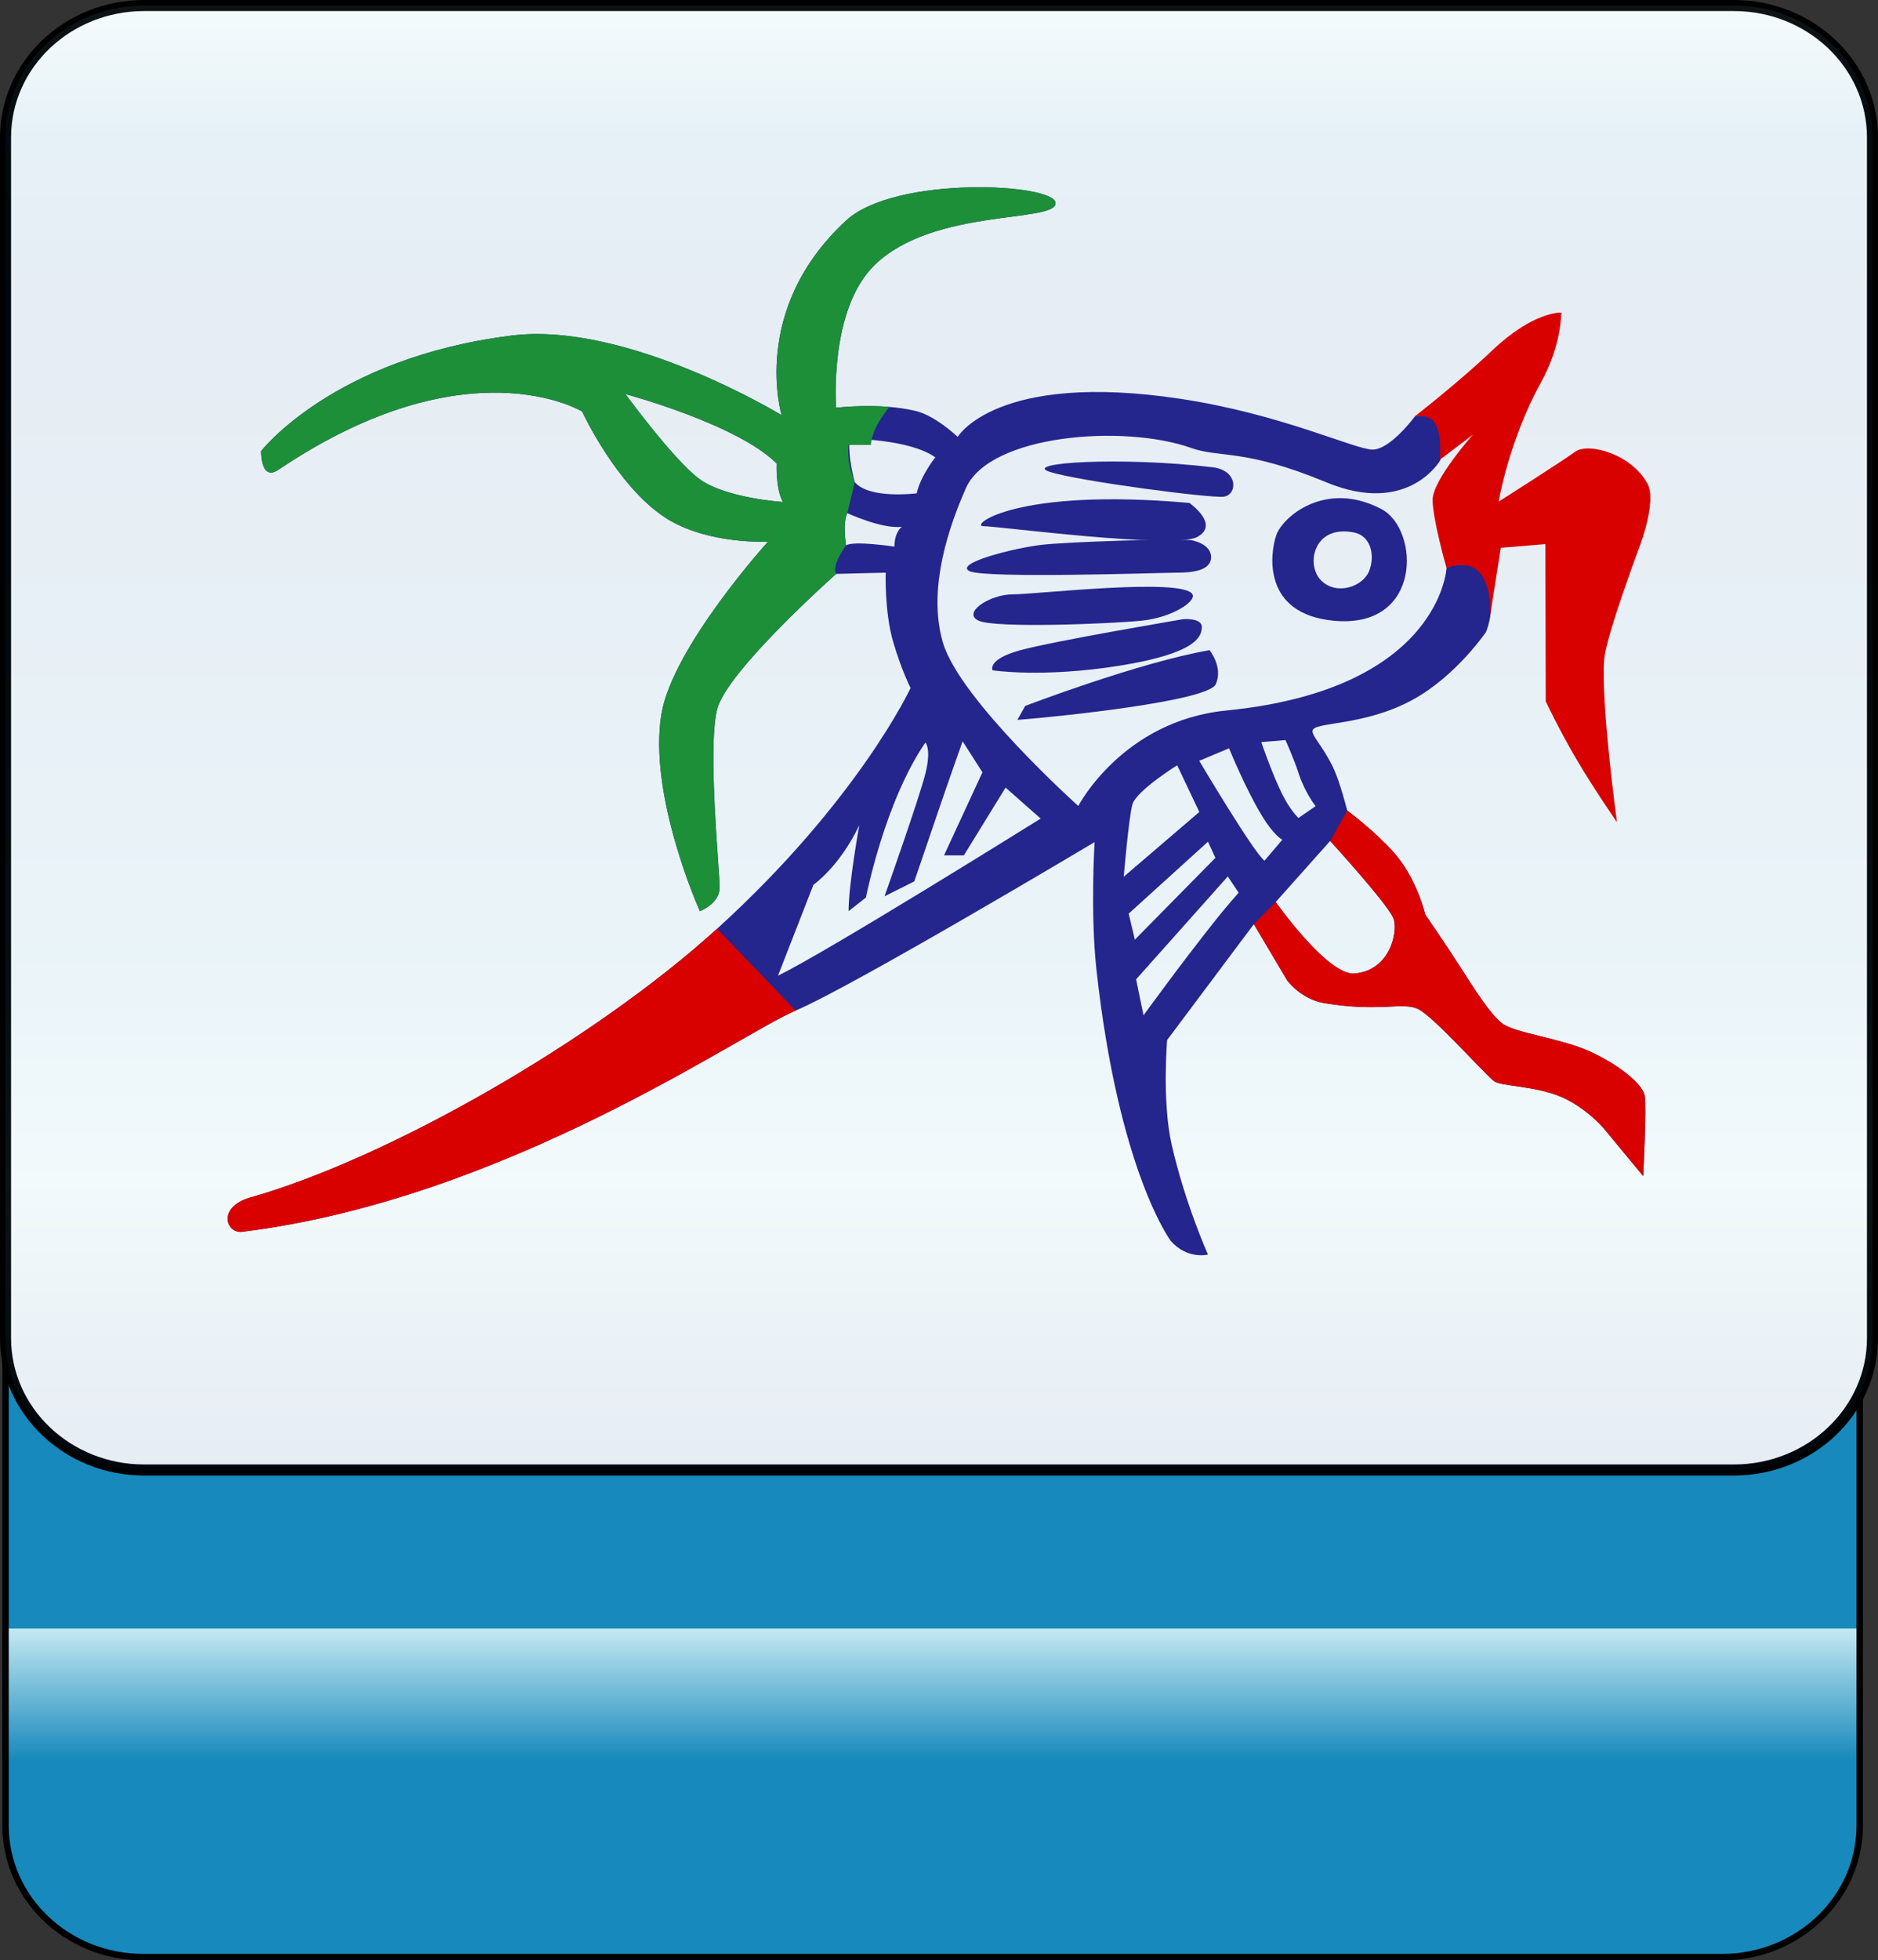 <?xml version="1.0" encoding="utf-8"?>
<!-- Generator: Adobe Illustrator 12.0.0, SVG Export Plug-In . SVG Version: 6.00 Build 51448)  -->
<!DOCTYPE svg PUBLIC "-//W3C//DTD SVG 1.1//EN" "http://www.w3.org/Graphics/SVG/1.1/DTD/svg11.dtd">
<svg  version="1.1"
	 xmlns:x="http://ns.adobe.com/Extensibility/1.0/" xmlns:i="http://ns.adobe.com/AdobeIllustrator/10.0/" xmlns:graph="http://ns.adobe.com/Graphs/1.0/" i:viewOrigin="-0.3208 113.645" i:rulerOrigin="0 0" i:pageBounds="0 113 108 0"
	 xmlns="http://www.w3.org/2000/svg" xmlns:xlink="http://www.w3.org/1999/xlink" xmlns:a="http://ns.adobe.com/AdobeSVGViewerExtensions/3.0/"
	 width="109.1" height="113.832" viewBox="0 0 109.1 113.832" overflow="visible" enable-background="new 0 0 109.1 113.832"
	 xml:space="preserve">
<rect x="0" y="0" width="109.1" height="113.832" fill="#333333" stroke="none"/>
<g id="图层_1" i:layer="yes" i:dimmedPercent="50" i:rgbTrio="#4F008000FFFF">
	<g>
		
			<linearGradient id="XMLID_3_" gradientUnits="userSpaceOnUse" x1="935.434" y1="81.001" x2="1020.227" y2="81.001" gradientTransform="matrix(0 -1 1 0 -26.822 1049.079)">
			<stop  offset="0.135" style="stop-color:#1889BC"/>
			<stop  offset="0.225" style="stop-color:#C4E9F2"/>
			<a:midPointStop  offset="0.135" style="stop-color:#1889BC"/>
			<a:midPointStop  offset="0.5" style="stop-color:#1889BC"/>
			<a:midPointStop  offset="0.225" style="stop-color:#C4E9F2"/>
		</linearGradient>
		<path i:knockout="Off" fill="url(#XMLID_3_)" stroke="#000000" stroke-width="0.374" d="M100.037,28.852
			c4.418,0,8.001,3.42,8.001,7.638v69.518c0,4.218-3.583,7.638-8.001,7.638H8.321c-4.418,0-8-3.42-8-7.638V36.49
			c0-4.218,3.582-7.638,8-7.638H100.037z"/>
		<path i:knockout="Off" fill="#FFFFFF" stroke="#000000" stroke-width="0.641" d="M8.377,85.36c-4.448,0-8.056-3.43-8.056-7.66
			V7.98c0-4.23,3.608-7.659,8.056-7.659h92.348c4.447,0,8.055,3.429,8.055,7.659V77.7c0,4.23-3.607,7.66-8.055,7.66H8.377z"/>
		
			<linearGradient id="XMLID_4_" gradientUnits="userSpaceOnUse" x1="-229.909" y1="-254.262" x2="-144.87" y2="-254.262" gradientTransform="matrix(0 1 -1 0 -199.712 230.23)">
			<stop  offset="0" style="stop-color:#A3DDEA"/>
			<stop  offset="0.09" style="stop-color:#0678B3"/>
			<stop  offset="0.213" style="stop-color:#094C91"/>
			<stop  offset="0.64" style="stop-color:#2890C0"/>
			<stop  offset="0.803" style="stop-color:#82D0E3"/>
			<stop  offset="1" style="stop-color:#09468C"/>
			<a:midPointStop  offset="0" style="stop-color:#A3DDEA"/>
			<a:midPointStop  offset="0.5" style="stop-color:#A3DDEA"/>
			<a:midPointStop  offset="0.09" style="stop-color:#0678B3"/>
			<a:midPointStop  offset="0.5" style="stop-color:#0678B3"/>
			<a:midPointStop  offset="0.213" style="stop-color:#094C91"/>
			<a:midPointStop  offset="0.5" style="stop-color:#094C91"/>
			<a:midPointStop  offset="0.64" style="stop-color:#2890C0"/>
			<a:midPointStop  offset="0.5" style="stop-color:#2890C0"/>
			<a:midPointStop  offset="0.803" style="stop-color:#82D0E3"/>
			<a:midPointStop  offset="0.5" style="stop-color:#82D0E3"/>
			<a:midPointStop  offset="1" style="stop-color:#09468C"/>
		</linearGradient>
		<path i:knockout="Off" opacity="0.1" fill="url(#XMLID_4_)" stroke="#000000" stroke-width="0.641" d="M8.377,85.36
			c-4.448,0-8.056-3.43-8.056-7.66V7.98c0-4.23,3.608-7.659,8.056-7.659h92.348c4.448,0,8.055,3.429,8.055,7.659V77.7
			c0,4.23-3.606,7.66-8.055,7.66H8.377z"/>
		<g>
			<path i:knockout="Off" fill="#24258D" d="M70.266,37.753c0,0,0.811,0.99,0.361,1.98c-0.451,0.989-9.182,1.89-11.521,2.069
				l0.451-0.81C59.557,40.994,66.127,38.473,70.266,37.753z"/>
			<path i:knockout="Off" fill="#24258D" d="M68.737,35.954c0,0,1.08-0.091,1.08,0.45c0,0.539-0.27,1.529-4.77,2.25
				c-4.5,0.72-7.381,0.27-7.381,0.27s-0.359-0.63,1.619-1.17C61.266,37.213,68.737,35.954,68.737,35.954z"/>
			<path i:knockout="Off" fill="#24258D" d="M69.276,34.513c0.221,0.403-1.17,1.35-2.969,1.53c-1.801,0.18-8.461,0.45-9.451,0
				s0.631-1.53,1.98-1.53S68.737,33.523,69.276,34.513z"/>
			<path i:knockout="Off" fill="#24258D" d="M69.186,31.363c0,0,1.17,0.181,1.17,0.99c0,0.811-1.17,0.9-1.979,0.9
				c-0.811,0-11.16,0.359-12.061-0.09c-0.9-0.45,2.609-1.35,4.23-1.53C62.167,31.454,68.106,31.273,69.186,31.363z"/>
			<path i:knockout="Off" fill="#24258D" d="M69.096,29.204c0,0,1.801,1.26,0.451,1.979c-1.352,0.721-11.611-0.63-12.42-0.63
				C56.317,30.553,58.926,28.304,69.096,29.204z"/>
			<path i:knockout="Off" fill="#24258D" d="M70.446,27.133c1.52,0.181,1.441,1.62,0.631,1.71s-8.371-0.9-10.08-1.439
				C59.286,26.863,65.137,26.503,70.446,27.133z"/>
		</g>
		<g>
			<path i:knockout="Off" fill="#24258D" d="M80.256,29.564c-3.24-1.711-5.76,0.449-6.119,1.529c-0.361,1.08-0.807,4.547,3.33,4.95
				C82.651,36.548,82.481,30.738,80.256,29.564z M76.747,33.704c-0.9-0.9-0.449-3.24,1.891-2.79c1.008,0.193,1.26,1.35,0.898,2.25
				C79.176,34.064,77.647,34.603,76.747,33.704z"/>
		</g>
		<g i:knockout="Off">
			<path i:knockout="Off" fill="#24258D" d="M63.696,56.3c1.281,11.646,4.268,15.701,4.332,15.772c0.961,1.08,2.148,0.78,2.148,0.78
				s-1.34-2.986-2.113-6.403c-0.559-2.477-0.262-6.053-0.262-6.053l5.039-6.731l1.943,3.275c0,0,0.789,1.08,2.145,1.308
				c3.215,0.538,4.541-0.083,5.439,0.337c0.9,0.42,3.697,3.588,4.416,4.188c0.365,0.304,2.283,0.27,3.793,0.871
				c1.471,0.588,2.541,1.817,2.541,1.817l2.342,2.831c0,0,0.205-4.02,0.084-4.68c-0.119-0.66-1.5-1.8-3.238-2.58
				c-1.74-0.779-4.369-1.043-5.088-1.644c-0.721-0.601-1.576-1.981-2.379-3.229c-0.969-1.506-2.037-3.047-2.037-3.047
				s-0.486-2.102-1.826-3.605c-1.154-1.295-2.711-2.442-2.711-2.442s-0.412-1.653-0.822-2.508c-0.586-1.22-1.229-1.806-1.193-2.124
				c0.061-0.54,2.992-0.234,5.867-1.826c2.5-1.383,4.213-3.91,4.213-3.91s0.811-1.851-0.236-3.536
				c-0.559-0.899-2.057-0.195-2.057-0.195s-0.326,7.057-12.791,8.292c-6.041,0.599-8.604,5.544-8.604,5.544
				s-6.883-6.172-7.861-9.479c-0.779-2.641-0.047-5.856,1.332-8.977c1.381-3.119,9.168-3.72,13.068-2.34
				c1.723,0.609,3.102,0.021,7.873,2.001c4.77,1.979,6.623-1.286,6.623-1.286s0.186-1.551-0.137-2.184
				c-0.307-0.6-1.348-0.351-1.348-0.351s-1.414,1.921-2.449,1.921s-5.301-2.067-11.184-2.951
				c-10.68-1.605-12.924,2.214-12.924,2.214s-1.273-1.228-2.443-1.507c-2.082-0.5-4.615-0.186-4.615-0.186s-0.449-5.715,2.264-8.318
				c3.43-3.291,10.48-2.409,10.48-3.562c0-1.151-9.309-1.631-12.168,1.009c-5.615,5.184-3.744,11.303-3.744,11.303
				s-8.963-5.468-15.697-4.623c-10.371,1.301-14.543,6.711-14.543,6.711s-0.035,1.783,1.008,1.08
				c11.016-7.416,17.641-3.383,17.641-3.383s1.988,4.307,4.82,6.157c2.43,1.586,5.979,1.402,5.979,1.402s-5.543,6.12-6.191,10.008
				c-0.789,4.73,2.232,11.448,2.232,11.448s1.152-0.433,1.152-1.369c0-0.936-0.721-8.135-0.145-10.367s6.912-7.848,6.912-7.848
				l2.879-0.072c0,0-0.08,2.252,0.43,4.01c0.479,1.645,1.014,2.688,1.014,2.688s-3.033,6.526-11.24,13.979
				c-7.178,6.519-19.084,13.325-27.119,15.608c-1.936,0.551-1.41,2.108-0.465,1.99c15.35-1.908,28.848-11.457,32.145-12.845
				c3.295-1.388,17.369-9.782,17.369-9.782S63.334,52.996,63.696,56.3z M54.336,26.558c0,0-0.863,1.08-1.08,2.088
				c0,0-2.736,0.359-3.6-0.648c0,0-0.432-1.512-0.289-2.52C49.368,25.478,52.825,25.478,54.336,26.558z M40.584,27.781
				c-1.512-1.151-4.248-4.896-4.248-4.896s6.48,1.728,8.785,4.032c0,0-0.072,1.439,0.359,2.232
				C45.481,29.15,42.096,28.933,40.584,27.781z M49.153,31.669c0,0-0.217-1.296,0.072-1.872c0,0,2.016,0.937,3.168,0.792
				c0,0-0.432,0.288-0.432,1.152C51.961,31.742,49.584,31.381,49.153,31.669z M65.569,53.053l4.607-4.176l0.432,0.936l-4.68,4.752
				L65.569,53.053z M66.432,58.957L66,56.869l5.328-5.976l0.629,0.944c0,0-0.688,0.776-1.252,1.483
				C68.645,55.9,66.432,58.957,66.432,58.957z M80.932,53.283c0.318,0.695-0.113,3.06-2.232,3.246
				c-1.572,0.138-4.588-4.151-4.588-4.151l3.162-3.547C77.274,48.831,80.522,52.389,80.932,53.283z M74.676,42.973
				c0,0,0.49,1.079,0.77,1.945c0.348,1.087,0.982,1.892,0.982,1.892l-0.996,0.688c0,0-0.488-0.453-0.963-1.421
				c-0.592-1.207-1.197-2.983-1.197-2.983L74.676,42.973z M71.401,43.453c0,0,0.91,2.246,1.867,3.846
				c0.744,1.248,1.229,1.459,1.229,1.459l-1.039,1.223c-0.648-0.504-3.791-5.803-3.791-5.803L71.401,43.453z M45.198,56.652
				l2.059-5.279c0,0,1.488-1.008,2.664-3.455c0,0-0.623,3.408-0.623,4.992l1.008-0.793c0,0,1.08-5.543,3.455-9
				c0,0,0.359,0.36,0,1.801c-0.359,1.439-2.375,7.128-2.375,7.128l1.727-0.864c0,0,0.502-1.448,1.354-3.965
				c0.561-1.651,1.455-4.171,1.455-4.171l1.152,1.8l-2.232,4.824h1.152l2.424-3.936l2.039,1.799
				C60.456,47.533,47.958,55.332,45.198,56.652z M65.784,46.717c0.217-0.792,2.602-2.28,2.602-2.28l1.287,2.713l-4.391,3.761
				C65.282,50.911,65.569,47.509,65.784,46.717z"/>
		</g>
		<g i:knockout="Off">
			<path i:knockout="Off" fill="#1D8F38" d="M41.809,51.541c0-0.936-0.721-8.135-0.145-10.367s6.912-7.848,6.912-7.848
				c-0.289-0.504,0.576-1.656,0.576-1.656s-0.217-1.296,0.072-1.872l0.432-1.8c0,0-0.504-1.152-0.359-2.16h1.295
				c0.072-1.08,1.084-2.208,1.084-2.208c-0.455-0.038-0.896-0.051-1.299-0.05c-1.035,0.003-1.801,0.098-1.801,0.098
				s-0.449-5.715,2.264-8.318c3.43-3.291,10.48-2.409,10.48-3.562c0-1.151-9.309-1.631-12.168,1.009
				c-5.615,5.184-3.744,11.303-3.744,11.303s-8.963-5.468-15.697-4.623c-10.371,1.301-14.543,6.711-14.543,6.711
				s-0.035,1.783,1.008,1.08c11.016-7.416,17.641-3.383,17.641-3.383s1.988,4.307,4.82,6.157c2.43,1.586,5.979,1.402,5.979,1.402
				s-5.543,6.12-6.191,10.008c-0.789,4.73,2.232,11.448,2.232,11.448S41.809,52.477,41.809,51.541z M40.584,27.781
				c-1.512-1.151-4.248-4.896-4.248-4.896s6.48,1.728,8.785,4.032c0,0-0.072,1.439,0.359,2.232
				C45.481,29.15,42.096,28.933,40.584,27.781z"/>
		</g>
		<path i:knockout="Off" fill="#D90000" d="M93.198,38.257c0.119-1.371,2.088-6.624,2.088-6.624s0.949-2.503,0.439-3.505
			c-0.873-1.719-3.426-2.471-4.219-1.895c-0.791,0.576-4.445,2.897-4.445,2.897s0.588-3.538,2.459-6.923
			c1.217-2.197,1.176-4.057,1.176-4.057s-1.605-0.088-4.016,2.207c-1.902,1.813-4.516,3.841-4.516,3.841s0.957-0.282,1.312,0.595
			c0.307,0.763,0.164,1.907,0.164,1.907l1.926-1.458c0,0-2.34,2.628-2.34,3.779c0,1.152,0.809,3.961,0.809,3.961
			s1.277-0.529,1.939,0.291c0.846,1.043,0.537,2.858,0.537,2.858l0.674-4.319l2.592-0.217l0.02,9.126c0,0,0.748,1.61,1.818,3.425
			c0.998,1.691,2.32,3.596,2.32,3.596S92.983,40.777,93.198,38.257z"/>
		<path i:knockout="Off" fill="#D90000" d="M14.075,71.529c15.35-1.908,28.848-11.457,32.145-12.845l-4.561-4.754
			c-7.178,6.519-19.084,13.325-27.119,15.608C12.604,70.089,13.129,71.647,14.075,71.529z"/>
		<path i:knockout="Off" fill="#D90000" d="M76.928,58.249c3.215,0.538,4.541-0.083,5.439,0.337c0.9,0.42,3.697,3.588,4.416,4.188
			c0.365,0.304,2.283,0.27,3.793,0.871c1.471,0.588,2.541,1.817,2.541,1.817l2.342,2.831c0,0,0.205-4.02,0.084-4.68
			c-0.119-0.66-1.5-1.8-3.238-2.58c-1.74-0.779-4.369-1.043-5.088-1.644c-0.721-0.601-1.576-1.981-2.379-3.229
			c-0.969-1.506-2.037-3.047-2.037-3.047s-0.486-2.102-1.826-3.605c-1.154-1.295-2.711-2.442-2.711-2.442l-0.99,1.766
			c0,0,3.248,3.559,3.658,4.452c0.318,0.695-0.113,3.06-2.232,3.246c-1.572,0.138-4.588-4.151-4.588-4.151l-1.271,1.288l1.943,3.275
			C74.784,56.941,75.573,58.021,76.928,58.249z"/>
	</g>
</g>
</svg>
